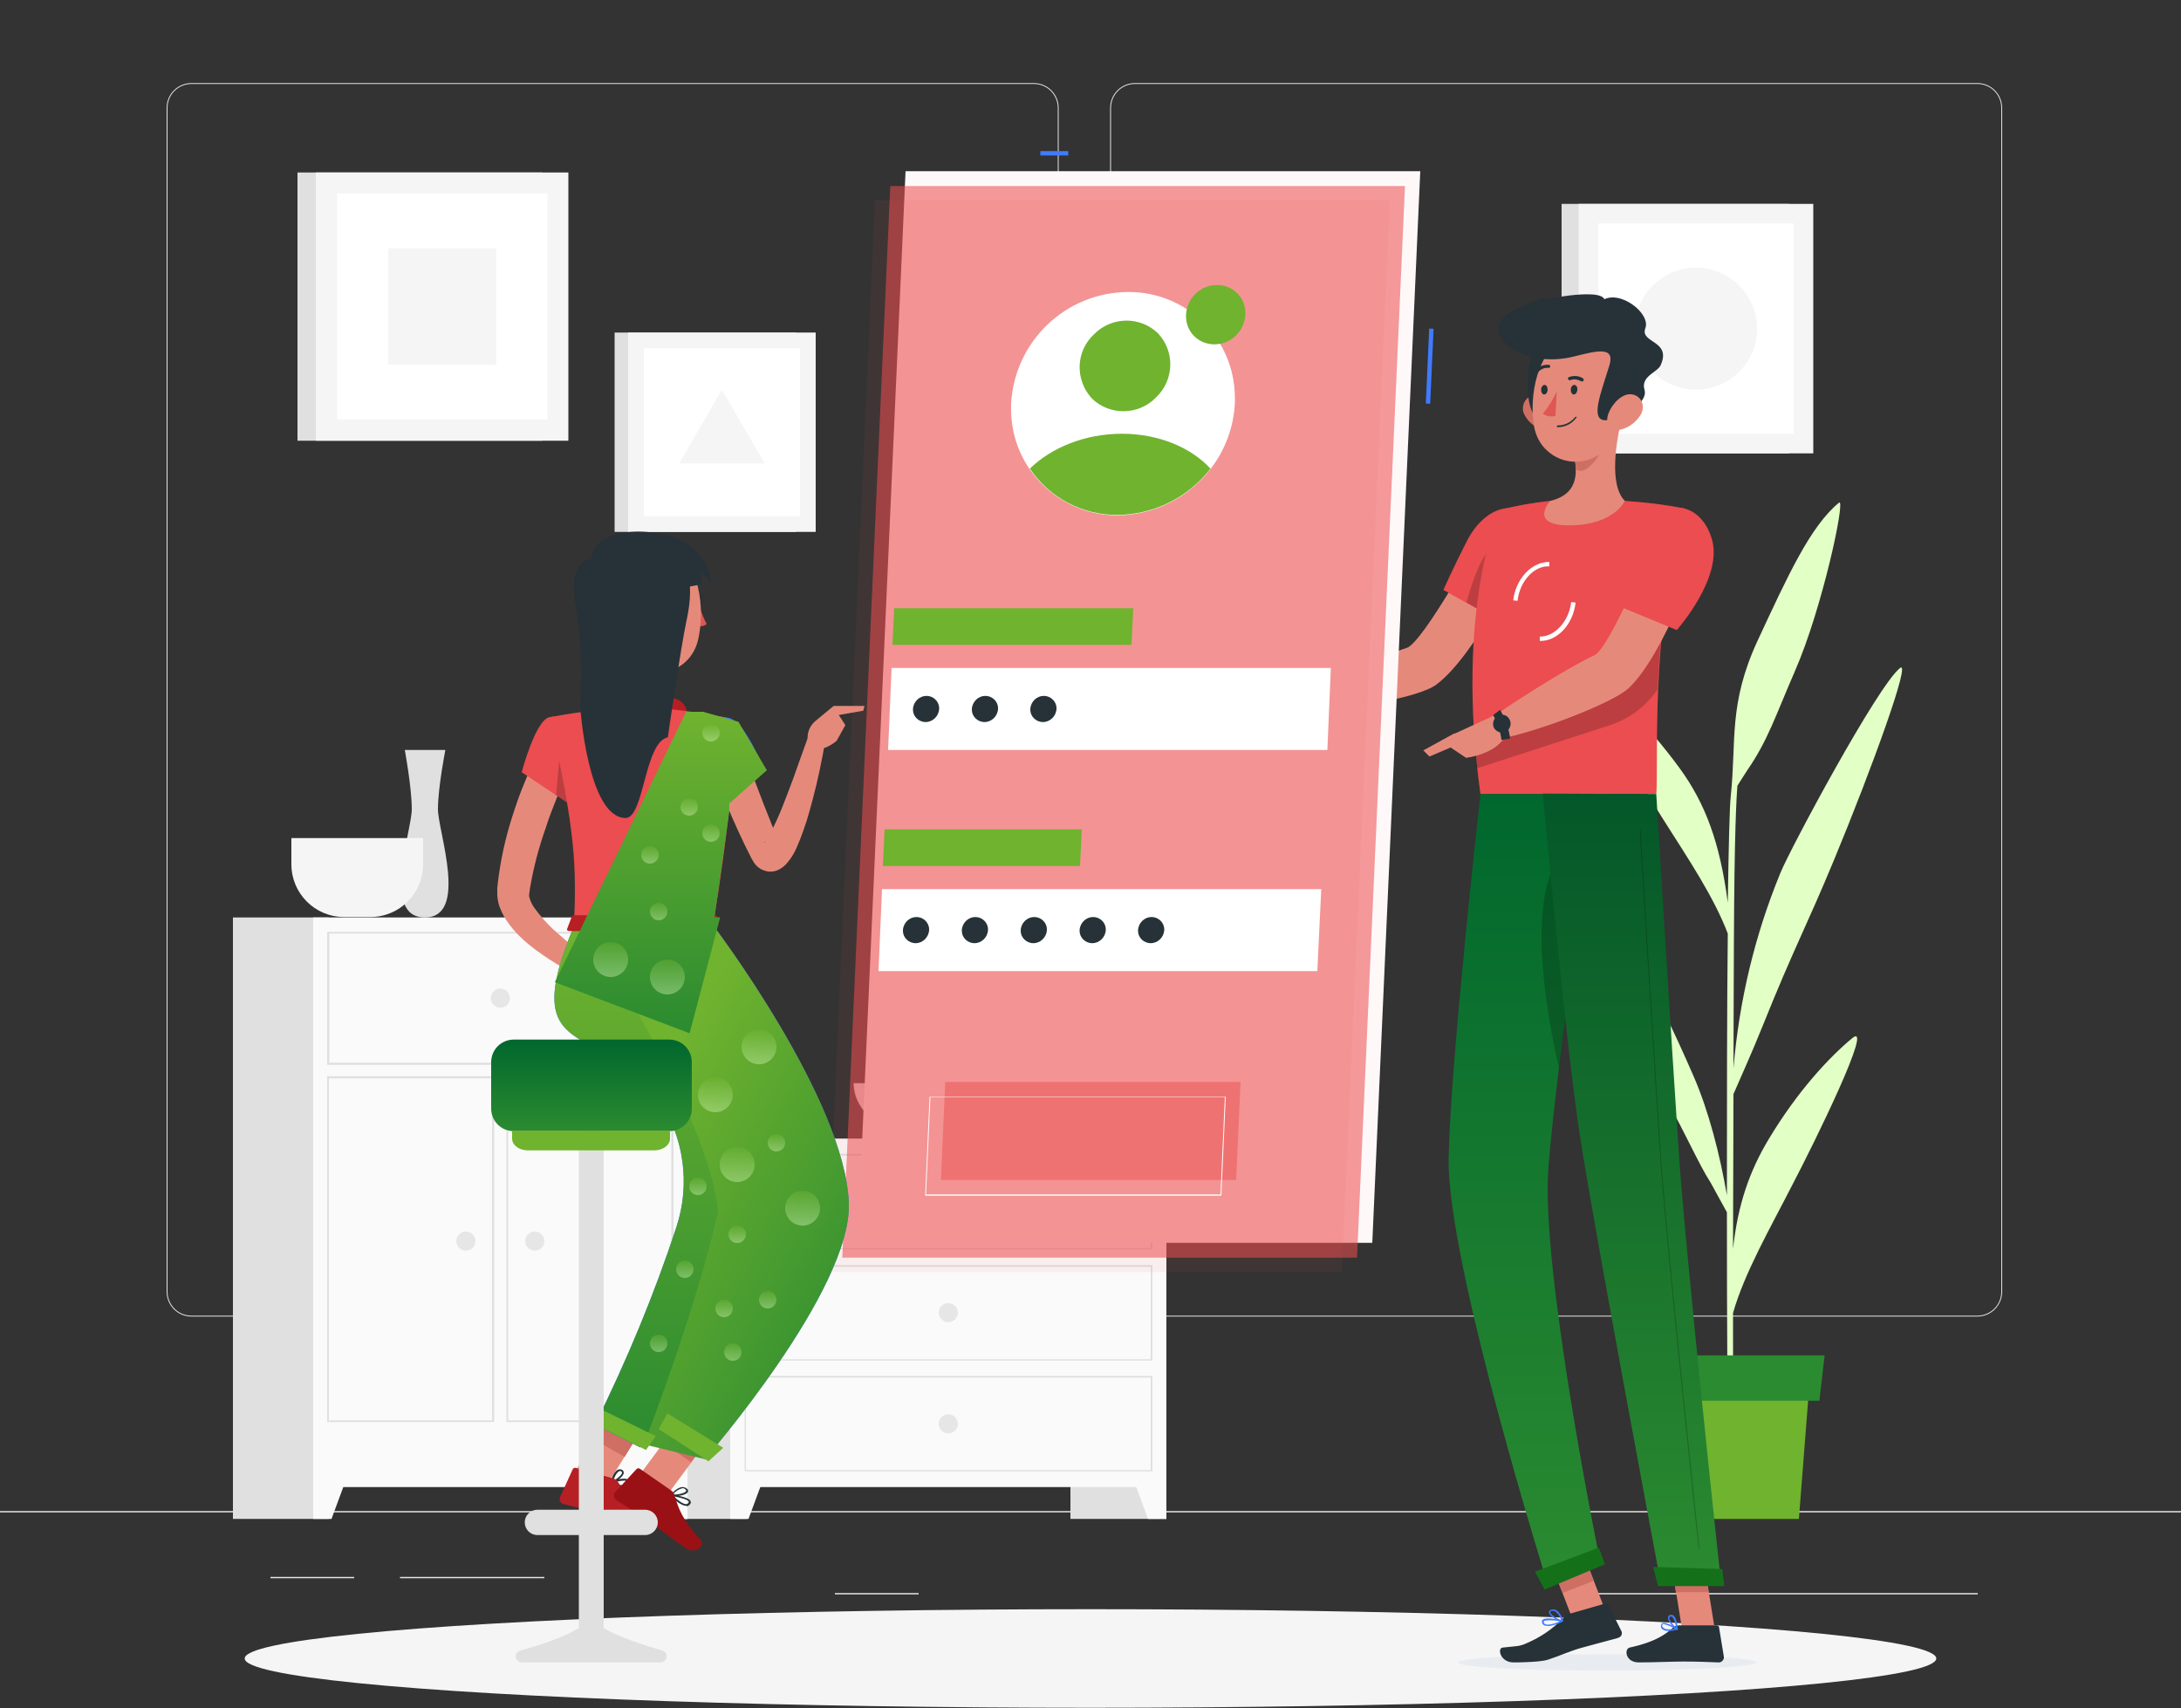 <?xml version="1.0" encoding="utf-8"?>
<!-- Generator: Adobe Illustrator 19.0.0, SVG Export Plug-In . SVG Version: 6.00 Build 0)  -->
<svg version="1.1" id="Layer_1" xmlns="http://www.w3.org/2000/svg" xmlns:xlink="http://www.w3.org/1999/xlink" x="0px" y="0px"
	 viewBox="0 69.4 500 391.6" style="enable-background:new 0 69.4 500 391.6;" xml:space="preserve">
<rect x="0" y="69.4" width="500" height="391.6" fill="#333333" stroke="none"/>
<style type="text/css">
	.st0{fill:#E6E6E6;}
	.st1{fill:#E0E0E0;}
	.st2{fill:#FAFAFA;}
	.st3{fill:#F5F5F5;}
	.st4{fill:#E2FFC5;}
	.st5{fill:#70B32F;}
	.st6{fill:#2B8B30;}
	.st7{fill:#FFFFFF;}
	.st8{fill:#E58A7B;}
	.st9{fill:#EB4D50;}
	.st10{opacity:0.2;fill:#EB4D50;enable-background:new    ;}
	.st11{opacity:0.2;enable-background:new    ;}
	.st12{fill:#E8ECF1;}
	.st13{fill:#263238;}
	.st14{fill:#CF6F64;}
	.st15{fill:url(#Path_12175_1_);}
	.st16{fill:#147119;}
	.st17{fill:url(#Path_12178_1_);}
	.st18{fill:#DF5753;}
	.st19{fill:#407BFF;}
	.st20{fill:none;}
	.st21{fill:#FFF8F9;}
	.st22{opacity:0.56;fill:#EB4D50;enable-background:new    ;}
	.st23{opacity:7.000000e-002;fill:#EB4D50;enable-background:new    ;}
	.st24{opacity:0.47;fill:#EB4D50;enable-background:new    ;}
	.st25{fill:#B61F24;}
	.st26{opacity:0.6;fill:#B61F24;enable-background:new    ;}
	.st27{fill:url(#Path_12238_1_);}
	.st28{opacity:0.4;enable-background:new    ;}
	.st29{fill:url(#Path_12241_1_);}
	.st30{fill:#9A1115;}
	.st31{opacity:0.4;fill:#B61F24;enable-background:new    ;}
	.st32{fill:url(#Rectangle_264_1_);}
	.st33{fill:url(#Path_12264_1_);}
	.st34{opacity:0.38;fill:url(#Ellipse_438_1_);enable-background:new    ;}
	.st35{opacity:0.38;fill:url(#Ellipse_439_1_);enable-background:new    ;}
	.st36{opacity:0.38;fill:url(#Ellipse_447_1_);enable-background:new    ;}
	.st37{opacity:0.38;fill:url(#Ellipse_441_1_);enable-background:new    ;}
	.st38{opacity:0.38;fill:url(#Ellipse_452_1_);enable-background:new    ;}
	.st39{opacity:0.38;fill:url(#Ellipse_449_1_);enable-background:new    ;}
	.st40{opacity:0.38;fill:url(#Ellipse_456_1_);enable-background:new    ;}
	.st41{opacity:0.38;fill:url(#Ellipse_445_1_);enable-background:new    ;}
	.st42{opacity:0.38;fill:url(#Ellipse_455_1_);enable-background:new    ;}
	.st43{opacity:0.38;fill:url(#Ellipse_454_1_);enable-background:new    ;}
	.st44{opacity:0.38;fill:url(#Ellipse_453_1_);enable-background:new    ;}
	.st45{opacity:0.38;fill:url(#Ellipse_442_1_);enable-background:new    ;}
	.st46{opacity:0.38;fill:url(#Ellipse_443_1_);enable-background:new    ;}
	.st47{opacity:0.38;fill:url(#Ellipse_450_1_);enable-background:new    ;}
	.st48{opacity:0.38;fill:url(#Ellipse_451_1_);enable-background:new    ;}
	.st49{opacity:0.38;fill:url(#Ellipse_446_1_);enable-background:new    ;}
	.st50{opacity:0.38;fill:url(#Ellipse_444_1_);enable-background:new    ;}
	.st51{opacity:0.38;fill:url(#Ellipse_440_1_);enable-background:new    ;}
	.st52{opacity:0.38;fill:url(#Ellipse_448_1_);enable-background:new    ;}
</style>
<g id="Group_2807" transform="translate(0 52)">
	<g id="Group_2806">
		<g id="Group_2804" transform="translate(460 399.047)">
			<g id="Background_complete">
				<g id="Group_2784">
					<g id="Group_2774">
						<rect id="Rectangle_237" x="-460" y="-35.2" class="st0" width="500" height="0.3"/>
						<rect id="Rectangle_238" x="-368.3" y="-20.1" class="st0" width="33.1" height="0.3"/>
						<rect id="Rectangle_239" x="-398" y="-20.1" class="st0" width="19.2" height="0.3"/>
						<rect id="Rectangle_240" x="-268.6" y="-16.4" class="st0" width="19.2" height="0.3"/>
						<rect id="Rectangle_241" x="-192.6" y="-10.8" class="st0" width="43.2" height="0.3"/>
						<rect id="Rectangle_242" x="-207.8" y="-10.8" class="st0" width="6.3" height="0.3"/>
						<rect id="Rectangle_243" x="-100.3" y="-16.4" class="st0" width="93.7" height="0.3"/>
						<g id="Group_2773">
							<path id="Path_12127" class="st0" d="M-223-79.8h-193.1c-3.2,0-5.7-2.6-5.7-5.7v-271.4c0-3.2,2.6-5.7,5.7-5.7H-223
								c3.2,0,5.7,2.6,5.7,5.7v271.4C-217.3-82.4-219.8-79.8-223-79.8z M-416.1-362.4c-3,0-5.5,2.4-5.5,5.5v271.4
								c0,3,2.4,5.5,5.5,5.5H-223c3,0,5.5-2.4,5.5-5.5v-271.4c0-3-2.4-5.5-5.5-5.5L-416.1-362.4z"/>
							<path id="Path_12128" class="st0" d="M-6.7-79.8h-193.1c-3.2,0-5.7-2.6-5.7-5.7v-271.4c0-3.2,2.6-5.7,5.7-5.7H-6.7
								c3.2,0,5.7,2.6,5.7,5.7v271.4C-1-82.4-3.5-79.8-6.7-79.8z M-199.8-362.4c-3,0-5.5,2.4-5.5,5.5v271.4c0,3,2.4,5.5,5.5,5.5
								H-6.7c3,0,5.5-2.4,5.5-5.5v-271.4c0-3-2.4-5.5-5.5-5.5H-199.8z"/>
						</g>
					</g>
					<g id="Group_2775">
						<rect id="Rectangle_244" x="-214.6" y="-120.6" class="st1" width="22" height="87.2"/>
						<path id="Path_12129" class="st2" d="M-196.8-33.4h4.2v-11.9h-8.6L-196.8-33.4z"/>
						<rect id="Rectangle_245" x="-310.9" y="-120.6" class="st1" width="22" height="87.2"/>
						<rect id="Rectangle_246" x="-292.6" y="-120.6" class="st2" width="100" height="79.9"/>
						<path id="Path_12130" class="st1" d="M-196.2-116.7v21.2H-289v-21.2H-196.2 M-195.8-117.1h-93.5v21.9h93.5V-117.1
							L-195.8-117.1z"/>
						<path id="Path_12131" class="st2" d="M-288.4-33.4h-4.2v-11.9h8.6L-288.4-33.4z"/>
						<path id="Path_12132" class="st0" d="M-244.8-106.1c0,1.2,1,2.2,2.2,2.2c1.2,0,2.2-1,2.2-2.2c0-1.2-1-2.2-2.2-2.2c0,0,0,0,0,0
							C-243.8-108.3-244.8-107.3-244.8-106.1z"/>
						<path id="Path_12133" class="st1" d="M-196.2-91.2v21.2H-289v-21.2H-196.2 M-195.8-91.6h-93.5v21.9h93.5V-91.6z"/>
						<path id="Path_12134" class="st0" d="M-244.8-80.7c0,1.2,1,2.2,2.2,2.2s2.2-1,2.2-2.2s-1-2.2-2.2-2.2S-244.8-81.9-244.8-80.7
							L-244.8-80.7z"/>
						<path id="Path_12135" class="st1" d="M-196.2-65.8v21.2H-289v-21.2H-196.2 M-195.8-66.2h-93.5v21.9h93.5V-66.2L-195.8-66.2z"
							/>
						<path id="Path_12136" class="st0" d="M-244.8-55.2c0,1.2,1,2.2,2.2,2.2c1.2,0,2.2-1,2.2-2.2c0-1.2-1-2.2-2.2-2.2
							C-243.8-57.4-244.8-56.4-244.8-55.2C-244.8-55.2-244.8-55.2-244.8-55.2z"/>
					</g>
					<g id="Group_2776">
						<rect id="Rectangle_247" x="-324.4" y="-171.3" class="st1" width="22" height="137.9"/>
						<path id="Path_12137" class="st2" d="M-306.6-33.4h4.2v-11.9h-8.6L-306.6-33.4z"/>
						<rect id="Rectangle_248" x="-406.6" y="-171.3" class="st1" width="22" height="137.9"/>
						<rect id="Rectangle_249" x="-388.2" y="-171.3" class="st2" width="85.8" height="130.6"/>
						<path id="Path_12138" class="st1" d="M-306.1-167.6v29.6h-78.4v-29.6H-306.1 M-305.6-168H-385v30.5h79.3V-168z"/>
						<path id="Path_12139" class="st1" d="M-306.1-134.4V-56h-37.4v-78.4H-306.1 M-305.6-134.9h-38.3v79.3h38.3V-134.9
							L-305.6-134.9z"/>
						<path id="Path_12140" class="st1" d="M-347.2-134.4V-56h-37.4v-78.4H-347.2 M-346.7-134.9H-385v79.3h38.3V-134.9L-346.7-134.9
							z"/>
						<path id="Path_12141" class="st2" d="M-384-33.4h-4.2v-11.9h8.6L-384-33.4z"/>
						<path id="Path_12142" class="st0" d="M-347.5-152.8c0,1.2,1,2.2,2.2,2.2c1.2,0,2.2-1,2.2-2.2s-1-2.2-2.2-2.2l0,0
							C-346.5-155-347.5-154-347.5-152.8z"/>
						<path id="Path_12143" class="st0" d="M-339.6-97.1c0,1.2,1,2.2,2.2,2.2s2.2-1,2.2-2.2c0-1.2-1-2.2-2.2-2.2
							C-338.6-99.3-339.6-98.3-339.6-97.1z"/>
						<path id="Path_12144" class="st0" d="M-355.4-97.1c0,1.2,1,2.2,2.2,2.2c1.2,0,2.2-1,2.2-2.2c0-1.2-1-2.2-2.2-2.2c0,0,0,0,0,0
							C-354.4-99.3-355.4-98.3-355.4-97.1z"/>
					</g>
					<path id="Path_12145" class="st1" d="M-357.9-209.7h-9.3c0,0,1.6,8.6,1.6,13.6s-7.1,24.8,3,24.8c10.1,0,3-19.8,3-24.8
						S-357.9-209.7-357.9-209.7z"/>
					<path id="Path_12146" class="st3" d="M-393.2-189.5v6c0,6.7,5.4,12.1,12.1,12.1h6c6.7,0,12.1-5.4,12.1-12.1v-6H-393.2z"/>
					<path id="Path_12147" class="st1" d="M-264.3-133.3c0,7,7.8,12.7,17.4,12.7h8.6c9.6,0,17.4-5.7,17.4-12.7H-264.3z"/>
					<g id="Group_2778">
						<path id="Path_12148" class="st4" d="M-35.4-143.6c-5.2,4.3-12.5,12.1-19.1,23.1c-4.4,7.3-7.1,15-8.2,25.2
							c0-11.5,0.1-23.9,0.1-35.5c1.3-3,4.4-9.9,6.6-15.4c7.3-18.2,10-22.7,16.5-38.4c8.7-21,17.7-45.9,15.1-43.9
							c-5.2,4.1-25.2,41.5-27.4,46.9c-5.9,14.3-9.5,29.4-10.8,44.9c0-11,0.1-21,0.1-28.8c0.1-25.3,0.6-33.5,0.8-36
							c0.8-1.3,1.8-2.8,2.3-3.6c4.7-6.8,6.5-12.6,10.9-22.7c6.3-14.4,11.7-39.8,10.1-38.6c-6.6,5.4-11.8,16.9-18.6,31.5
							s-4.9,23.1-6.2,35.6c-0.3,2.5-0.5,11.7-0.7,24.6c-1.8-13.7-5.1-22.7-11.1-30.9c-7.4-10.1-14.6-16.9-19.9-20.5s9.1,21.2,16,32
							c6.1,9.6,11.8,18.1,15,26.5c-0.2,17.4-0.2,39.5-0.2,60c-1.6-9.3-4.2-19.4-7.6-27.2c-4.1-9.4-10.5-23.7-15.6-28.6
							c-1.2-1.2,5.3,26.8,9.5,34.2s7.2,14.4,9.9,18.6c0.6,1,2.6,4.8,3.8,6.9c0,25.1,0.1,47.2,0.4,54.7h1.1
							c-0.1-1.9-0.1-14.7-0.1-31.6c2.6-9.2,8.6-19.6,13.5-29.2C-43.9-119.9-30.2-147.9-35.4-143.6z"/>
						<g id="Group_2777">
							<path id="Path_12149" class="st5" d="M-47.6-33.4h-31.3l-2.4-30.7h36.1L-47.6-33.4z"/>
							<path id="Path_12150" class="st6" d="M-42.9-60.5h-40.7l-1.2-10.4h43.1L-42.9-60.5z"/>
						</g>
					</g>
					<g id="Group_2779">
						<rect id="Rectangle_250" x="-391.8" y="-342.1" class="st1" width="56.1" height="61.5"/>
						<rect id="Rectangle_251" x="-387.6" y="-342.1" class="st3" width="57.9" height="61.5"/>
						<rect id="Rectangle_252" x="-382.7" y="-337.3" class="st7" width="48.2" height="51.8"/>
						<rect id="Rectangle_253" x="-371" y="-324.7" class="st3" width="24.8" height="26.7"/>
					</g>
					<g id="Group_2781">
						<g id="Group_2780">
							<rect id="Rectangle_254" x="-102" y="-334.9" class="st1" width="52.1" height="57.2"/>
							<rect id="Rectangle_255" x="-98.1" y="-334.9" class="st3" width="53.8" height="57.2"/>
							<rect id="Rectangle_256" x="-93.6" y="-330.4" class="st7" width="44.8" height="48.2"/>
						</g>
						<circle id="Ellipse_432" class="st3" cx="-71.2" cy="-306.3" r="14"/>
					</g>
					<g id="Group_2783">
						<g id="Group_2782">
							<rect id="Rectangle_257" x="-319.1" y="-305.4" class="st1" width="41.6" height="45.7"/>
							<rect id="Rectangle_258" x="-316" y="-305.4" class="st3" width="43" height="45.7"/>
							<rect id="Rectangle_259" x="-312.4" y="-301.8" class="st7" width="35.8" height="38.5"/>
							<path id="Path_12151" class="st3" d="M-294.5-292.3l-9.8,16.9h19.6L-294.5-292.3z"/>
						</g>
					</g>
				</g>
			</g>
			<g id="Shadow">
				<ellipse id="Ellipse_433" class="st3" cx="-210" cy="-1.4" rx="193.9" ry="11.3"/>
			</g>
			<g id="Character_2">
				<g id="Group_2789">
					<path id="Path_12152" class="st8" d="M-110.8-254.2l-9.9-4c0,0-13.1,23.9-16.8,25.1c-5.1,1.6-15.7,6.2-21.9,7.1
						c-0.8,1-2.2,4.1-2.1,5.2c8.4,2.8,26.9-0.9,30.8-3.9C-121.7-231.4-110.8-254.2-110.8-254.2z"/>
					<g id="Group_2785">
						<path id="Path_12153" class="st9" d="M-107.7-259.6c1.8,6.8-8.2,20.6-8.2,20.6l-13.2-7.4c0,0,2.5-5.6,5.5-11.4
							C-118.7-267.1-109.8-267.4-107.7-259.6z"/>
						<path id="Path_12154" class="st10" d="M-107.7-259.6c1.8,6.8-8.2,20.6-8.2,20.6l-13.2-7.4c0,0,2.5-5.6,5.5-11.4
							C-118.7-267.1-109.8-267.4-107.7-259.6z"/>
					</g>
					<path id="Path_12155" class="st11" d="M-123.8-243.5l5.2,2.9l0.9-15.9C-120.7-254.1-122.8-247.2-123.8-243.5z"/>
					<g id="Group_2786">
						<path id="Path_12156" class="st9" d="M-116.3-264.7c0,0-10.2,22.7-4.3,65.1h40.3c0.6-6.2-1.5-36.3,6.2-65.5
							c-4.4-0.9-8.9-1.4-13.4-1.7c-5.7-0.3-11.4-0.3-17.1,0C-108.6-266.4-112.5-265.7-116.3-264.7z"/>
						<path id="Path_12157" class="st10" d="M-116.3-264.7c0,0-10.2,22.7-4.3,65.1h40.3c0.6-6.2-1.5-36.3,6.2-65.5
							c-4.4-0.9-8.9-1.4-13.4-1.7c-5.7-0.3-11.4-0.3-17.1,0C-108.6-266.4-112.5-265.7-116.3-264.7z"/>
					</g>
					<path id="Path_12158" class="st12" d="M-125.7-0.5c-0.1,1.1,15.2,1.9,34.1,1.9s34.3-0.9,34.3-1.9s-15.2-1.9-34.1-1.9
						S-125.6-1.5-125.7-0.5z"/>
					
						<rect id="Rectangle_260" x="-102.2" y="-26.6" transform="matrix(-0.933 0.36 -0.36 -0.933 -196.612 0.366)" class="st8" width="7.7" height="17.1"/>
					<path id="Path_12159" class="st8" d="M-66.9-8.2h-7.5l-2.8-17.4h7.5L-66.9-8.2z"/>
					<path id="Path_12160" class="st13" d="M-75-9h8.5c0.3,0,0.6,0.2,0.6,0.5l1.1,6.7c0.1,0.6-0.4,1.2-1,1.3c-0.1,0-0.1,0-0.2,0
						c-3-0.1-4.4-0.2-8.1-0.2c-2.3,0-7,0.2-10.2,0.2c-3.1,0-3.4-3.1-2.1-3.4c5.9-1.3,8.2-3,10.1-4.7C-75.9-8.9-75.4-9-75-9z"/>
					<path id="Path_12161" class="st13" d="M-100-11.7l8-2.3c0.3-0.1,0.6,0,0.7,0.3l3,6c0.3,0.6,0,1.3-0.6,1.5
						c-0.1,0-0.1,0.1-0.2,0.1c-2.9,0.8-4.9,1.3-8.5,2.3c-2.5,0.7-5.1,1.9-7.6,2.7c-1.7,0.5-5.8,0.6-7.8,0.6c-3.1,0-3.8-3.3-2.5-3.4
						c3.4-0.4,3.8-0.2,5.7-1.1c3-1.3,5.8-3.2,8.1-5.6C-101.2-11.1-100.7-11.5-100-11.7z"/>
					<path id="Path_12162" class="st8" d="M-158.2-226.1l-8.3-3.5l-3.4,9.2c3.4,0.5,6.8,0.5,10.2,0L-158.2-226.1z"/>
					<path id="Path_12163" class="st8" d="M-172.6-229.9l-0.2,6.1l3,3.3l3.4-9.2L-172.6-229.9z"/>
					<g id="Group_2787">
						
							<rect id="Rectangle_261" x="-103.7" y="-26.4" transform="matrix(-0.933 0.36 -0.36 -0.933 -200.867 -6.503)" class="st14" width="7.7" height="8.8"/>
						<path id="Path_12164" class="st14" d="M-69.7-25.6h-7.5l1.4,9h7.5L-69.7-25.6z"/>
					</g>
					<path id="Path_12165" class="st11" d="M-121.9-211.1c0.1,1.8,0.3,3.7,0.5,5.6l29.9-9.7c4.7-1.4,8.7-4.3,11.5-8.4
						c0.1-2.7,0.3-5.5,0.5-8.4c0.1-1.4,0.2-2.9,0.4-4.4c0.1-1.5,0.3-3.1,0.5-4.7L-121.9-211.1z"/>
					<path id="Path_12166" class="st7" d="M-112.1-243.9l-1-0.1c0.6-5,4.3-8.9,8.3-8.8l0,1C-108.3-252-111.6-248.4-112.1-243.9z"/>
					<path id="Path_12167" class="st7" d="M-106.8-234.7h-0.2l0-1c3.4,0.1,6.7-3.5,7.2-7.9l1,0.1
						C-99.3-238.6-102.9-234.7-106.8-234.7z"/>
					<path id="Path_12168" class="st8" d="M-88.1-286.1c-1.4,5.5-3.1,15.6,0.6,19.3c0,0-2.5,5.6-12.8,5.6c-9.4,0-4.3-5.6-4.3-5.6
						c6.2-1.5,6.3-6,5.5-10.3L-88.1-286.1z"/>
					<path id="Path_12169" class="st14" d="M-92.6-282.4l-6.5,5.3c0.2,1,0.3,2,0.4,3c1.9,1.9,5.7-2.9,6.1-5.4
						C-92.4-280.5-92.4-281.5-92.6-282.4z"/>
					<path id="Path_12170" class="st14" d="M-110.3-286.2c0.9,1.6,2.5,2.7,4.2,3.1c2.4,0.5,3.6-1.7,2.9-3.9c-0.6-2-2.6-4.7-5-4.2
						c-1.8,0.4-3,2.1-2.6,3.9C-110.7-286.9-110.5-286.5-110.3-286.2z"/>
					<path id="Path_12171" class="st13" d="M-106.4-303.8c-3.7,1.7-5.1,16.6-0.4,18.8C-102-282.8-99.3-307.1-106.4-303.8z"/>
					<path id="Path_12172" class="st8" d="M-86.9-294.4c-0.9,7.5-1,11.8-5,15.7c-3.7,3.8-9.8,3.9-13.6,0.2c-1.5-1.4-2.4-3.3-2.8-5.3
						c-1.2-6.7,0.5-17.8,7.9-20.7c4.9-2.2,10.6,0,12.7,4.9C-86.9-298-86.7-296.2-86.9-294.4z"/>
					<path id="Path_12173" class="st13" d="M-99.2-299.9c5.5-1.4,9.6-2.4,8.1,2.2c-1.9,6.2-4.3,12.1-1.1,12.4
						c1.9,0.2,10.3-3.4,9.2-7c-0.9-3.1,3-4,3.7-5.6c2.6-5.8-4.8-5-3.5-8.5c1.3-3.4-6-9.1-10-6.3c-6.5,4.5-5.9,9,0,1.5
						c4.2-5.3-12.5-1.9-12.5-1.9s-0.6-1.2-8.2,2.9C-121.6-305.8-111.7-296.8-99.2-299.9z"/>
					<path id="Path_12174" class="st8" d="M-84.1-286.2c-1.1,1.6-2.7,2.7-4.6,3.1c-2.5,0.5-3.4-1.7-2.5-3.9c0.8-2,3.1-4.7,5.5-4.2
						C-83.4-290.7-82.7-288.1-84.1-286.2z"/>
					
						<linearGradient id="Path_12175_1_" gradientUnits="userSpaceOnUse" x1="-459.5" y1="50.099" x2="-459.5" y2="49.099" gradientTransform="matrix(34.928 0 0 -181.851 15939.185 8910.983)">
						<stop  offset="0" style="stop-color:#00672E"/>
						<stop  offset="1" style="stop-color:#2B8B30"/>
					</linearGradient>
					<path id="Path_12175" class="st15" d="M-120.6-199.7c0,0-6.8,60.5-7.3,83.5c-0.5,23.9,22.9,98.4,22.9,98.4l12-5
						c0,0-14-68.1-12-91.5c2.1-25.6,10.9-85.3,10.9-85.3H-120.6z"/>
					<path id="Path_12176" class="st11" d="M-103.8-183.1c-5.4,11.2-1.8,33.3,1.2,46.4c1.1-9.2,2.4-19.3,3.7-28.6
						C-99.1-179.5-100.2-190.6-103.8-183.1z"/>
					<path id="Path_12177" class="st16" d="M-93.5-26.8c0.1,0,1.4,3.8,1.4,3.8l-13.8,5.8l-2.2-4.1L-93.5-26.8z"/>
					
						<linearGradient id="Path_12178_1_" gradientUnits="userSpaceOnUse" x1="-459.5" y1="50.099" x2="-459.5" y2="49.099" gradientTransform="matrix(40.885 0 0 -181.334 18700.791 8884.967)">
						<stop  offset="0" style="stop-color:#045729"/>
						<stop  offset="1" style="stop-color:#2B8B30"/>
					</linearGradient>
					<path id="Path_12178" class="st17" d="M-106.3-199.7c0,0,5.2,57.5,8.6,79.1C-94-97-79.2-18.3-79.2-18.3h13.8
						c0,0-8.3-76.7-9.8-100.1c-1.7-25.4-5.1-81.2-5.1-81.2L-106.3-199.7z"/>
					<path id="Path_12179" class="st16" d="M-65.2-21.9c0.1,0,0.5,3.9,0.5,3.9h-15.2l-1.1-4.4L-65.2-21.9z"/>
					<path id="Path_12180" class="st11" d="M-70.5-26.5c-0.1,0-0.1,0-0.1-0.1c-0.1-0.7-7.5-70-8.9-91c-1.5-22.8-4.6-73.3-4.6-73.8
						c0-0.1,0.1-0.1,0.1-0.1h0c0.1,0,0.1,0.1,0.1,0.1c0,0.5,3.1,51,4.6,73.8c1.4,21,8.9,90.3,8.9,91C-70.4-26.6-70.4-26.5-70.5-26.5
						C-70.5-26.5-70.5-26.5-70.5-26.5L-70.5-26.5z"/>
					<path id="Path_12181" class="st13" d="M-98.4-292.3c0,0.6-0.4,1.1-0.8,1.1s-0.7-0.5-0.7-1.1s0.4-1.1,0.8-1.1
						S-98.3-292.9-98.4-292.3z"/>
					<path id="Path_12182" class="st13" d="M-105.2-292.3c0,0.6-0.4,1.1-0.8,1.1s-0.7-0.5-0.7-1.1s0.4-1.1,0.8-1.1
						S-105.2-292.9-105.2-292.3z"/>
					<path id="Path_12183" class="st18" d="M-103.1-292c-0.8,1.9-1.9,3.6-3.2,5.2c0.8,0.6,1.9,0.8,2.9,0.5L-103.1-292z"/>
					<path id="Path_12184" class="st13" d="M-102.9-283.7c-0.1,0-0.2-0.1-0.2-0.2c0,0,0,0,0,0c0-0.1,0.1-0.2,0.2-0.2
						c1.6,0,3-0.7,4-1.9c0.1-0.1,0.2-0.1,0.3-0.1c0.1,0.1,0.1,0.2,0,0.2c0,0,0,0,0,0C-99.6-284.5-101.2-283.7-102.9-283.7z"/>
					<path id="Path_12185" class="st13" d="M-97.2-294.2c-0.1,0-0.2,0-0.3,0c-0.8-0.5-1.7-0.6-2.5-0.3c-0.2,0.1-0.4,0-0.5-0.2
						c0,0,0,0,0,0c-0.1-0.2,0-0.4,0.2-0.5c1.1-0.4,2.3-0.3,3.2,0.3c0.2,0.1,0.2,0.3,0.1,0.5c0,0,0,0,0,0
						C-97-294.2-97.1-294.2-97.2-294.2z"/>
					<path id="Path_12186" class="st13" d="M-107.9-296.2c-0.1,0-0.1,0-0.1-0.1c-0.1-0.1-0.1-0.4,0-0.5c0.8-0.9,1.9-1.3,3.1-1.2
						c0.2,0,0.3,0.2,0.3,0.4c0,0,0,0,0,0c0,0.2-0.2,0.3-0.4,0.3l0,0c-0.9-0.1-1.8,0.3-2.4,1C-107.6-296.2-107.8-296.1-107.9-296.2z"
						/>
					<path id="Path_12187" class="st8" d="M-70.3-255.3l-10.4-2.8c0,0-10.2,25.1-13.8,26.7c-4.9,2.2-17.3,9.9-22.6,13.7
						c-0.3,1.2-0.1,4.6,0.6,5.5c9-1.6,26.2-8.3,29.8-11.6C-78.4-231.5-70.3-255.3-70.3-255.3z"/>
					<path id="Path_12188" class="st19" d="M-77.5-7.7c-0.5,0-1-0.1-1.4-0.4c-0.3-0.2-0.4-0.6-0.3-0.9c0-0.2,0.1-0.4,0.3-0.5
						c0.8-0.4,3.2,1.1,3.5,1.2c0.1,0,0.1,0.1,0.1,0.2c0,0.1-0.1,0.1-0.1,0.1C-76.2-7.8-76.9-7.7-77.5-7.7z M-78.6-9.3
						c-0.1,0-0.2,0-0.2,0c-0.1,0-0.1,0.1-0.1,0.2c-0.1,0.2,0,0.5,0.2,0.6C-78.3-8-77.3-8-76-8.2C-76.8-8.7-77.7-9.1-78.6-9.3
						L-78.6-9.3z"/>
					<path id="Path_12189" class="st19" d="M-75.6-8C-75.6-8-75.6-8-75.6-8c-0.8-0.4-2.2-2.1-2-2.9c0.1-0.3,0.3-0.5,0.6-0.5
						c0.3,0,0.5,0,0.7,0.2c0.8,0.7,0.9,2.9,0.9,3c0,0.1,0,0.1-0.1,0.2C-75.5-8-75.5-8-75.6-8z M-76.9-11C-77-11-77-11-76.9-11
						c-0.3,0-0.3,0.1-0.4,0.2c-0.1,0.5,0.8,1.7,1.5,2.3c0-0.8-0.3-1.7-0.8-2.4C-76.6-11-76.8-11-76.9-11z"/>
					<path id="Path_12190" class="st19" d="M-104.1-9c-0.6,0.2-1.3,0.2-1.9,0c-0.3-0.2-0.5-0.4-0.5-0.8c0-0.2,0-0.4,0.2-0.5
						c0.8-0.7,4.1,0.1,4.4,0.1c0.1,0,0.1,0.1,0.1,0.2c0,0.1,0,0.1-0.1,0.2C-102.5-9.4-103.3-9.2-104.1-9z M-105.7-10.1
						c-0.1,0-0.2,0.1-0.3,0.1c-0.1,0.1-0.1,0.1-0.1,0.2c0,0.2,0.1,0.4,0.3,0.5c0.5,0.3,1.8,0.1,3.4-0.6
						C-103.5-10.2-104.6-10.2-105.7-10.1L-105.7-10.1z"/>
					<path id="Path_12191" class="st19" d="M-101.8-9.8C-101.9-9.8-101.9-9.8-101.8-9.8c-1-0.2-3.1-1.3-3.1-2.2
						c0-0.2,0.1-0.5,0.6-0.6c0.3-0.1,0.7-0.1,1,0.1c1.1,0.5,1.7,2.5,1.7,2.5C-101.7-9.9-101.7-9.9-101.8-9.8
						C-101.8-9.8-101.8-9.8-101.8-9.8z M-104.2-12.3c0,0-0.1,0-0.1,0c-0.3,0.1-0.3,0.2-0.3,0.3c0,0.5,1.5,1.5,2.5,1.8
						c-0.2-0.8-0.7-1.5-1.4-2C-103.7-12.3-104-12.4-104.2-12.3L-104.2-12.3z"/>
					<path id="Path_12192" class="st8" d="M-116.2-218.2l-10.4,4.8l-1.2,2.9l3.9,2.6c0,0,7.2-0.8,9.2-5.4L-116.2-218.2z"/>
					<path id="Path_12193" class="st13" d="M-115.8-212c-0.2-2-0.9-3.9-1.9-5.7l1.6-1.2c1.2,2,2,4.2,2.3,6.6L-115.8-212z"/>
					<path id="Path_12194" class="st13" d="M-114-216.8c0.6,0.9,0.3,2.2-0.6,2.8s-2.2,0.3-2.8-0.6c-0.6-0.9-0.3-2.2,0.6-2.8
						c0.1-0.1,0.2-0.1,0.3-0.2C-115.5-218-114.5-217.7-114-216.8z"/>
					<path id="Path_12195" class="st8" d="M-133.7-209.6l1.4,1.4l9.4-4l-3.7-1.3L-133.7-209.6z"/>
					<path id="Path_12196" class="st20" d="M-93.5-26.8c0.1,0,1.4,3.8,1.4,3.8l-13.8,5.8l-2.2-4.1L-93.5-26.8z"/>
					<path id="Path_12197" class="st20" d="M-65.2-21.9c0.1,0,0.5,3.9,0.5,3.9h-15.2l-1.1-4.4L-65.2-21.9z"/>
					<g id="Group_2788">
						<path id="Path_12198" class="st9" d="M-67.6-258.2c2.8,8.9-8,21-8,21l-14.8-6.1c1.8-5.1,3.8-10.2,6.1-15.1
							C-79.8-268.1-70.3-267.1-67.6-258.2z"/>
						<path id="Path_12199" class="st10" d="M-67.6-258.2c2.8,8.9-8,21-8,21l-14.8-6.1c1.8-5.1,3.8-10.2,6.1-15.1
							C-79.8-268.1-70.3-267.1-67.6-258.2z"/>
					</g>
				</g>
			</g>
			<g id="Screen">
				<g id="Group_2791">
					<rect id="Rectangle_262" x="-221.5" y="-347" class="st19" width="6.4" height="1"/>
					
						<rect id="Rectangle_263" x="-140.9" y="-298.2" transform="matrix(-4.499688e-002 0.999 -0.999 -4.499688e-002 -435.594 -178.927)" class="st19" width="17.2" height="1"/>
					<path id="Path_12200" class="st21" d="M-134.4-342.4h-118l-11,245.7h118L-134.4-342.4z"/>
					<path id="Path_12201" class="st22" d="M-137.9-339h-118l-11,245.7h118L-137.9-339z"/>
					<path id="Path_12202" class="st23" d="M-141.4-335.7h-118l-11,245.7h118L-141.4-335.7z"/>
					<path id="Path_12203" class="st7" d="M-154.9-228.5h-100.7l-0.8,18.8h100.7L-154.9-228.5z"/>
					<path id="Path_12204" class="st5" d="M-200.2-242.2H-255l-0.4,8.4h54.8L-200.2-242.2z"/>
					<path id="Path_12205" class="st7" d="M-157.1-177.8h-100.7l-0.8,18.8H-158L-157.1-177.8z"/>
					<path id="Path_12206" class="st24" d="M-175.6-133.6h-67.7l-1,22.5h67.7L-175.6-133.6z"/>
					<path id="Path_12207" class="st7" d="M-180.1-107.5h-67.7c0,0-0.1,0-0.1,0c0,0,0-0.1,0-0.1l1-22.5c0-0.1,0.1-0.1,0.1-0.1h67.7
						c0,0,0.1,0,0.1,0c0,0,0,0.1,0,0.1l-1,22.5C-180-107.6-180.1-107.5-180.1-107.5z M-247.7-107.8h67.5l1-22.3h-67.5L-247.7-107.8z
						"/>
					<path id="Path_12208" class="st5" d="M-212-191.5h-45.2l-0.4,8.4h45.2L-212-191.5z"/>
					<path id="Path_12209" class="st7" d="M-176.9-289.2c-0.3,5.5-2.2,10.7-5.6,15.1c-5.1,6.6-12.9,10.5-21.2,10.6
						c-13.4,0.1-24.4-10.7-24.5-24.1c0-0.5,0-1,0-1.5c0.8-14.3,12.5-25.5,26.8-25.6c13.4-0.1,24.4,10.6,24.5,24.1
						C-176.9-290.3-176.9-289.7-176.9-289.2z"/>
					<path id="Path_12210" class="st5" d="M-174.5-309.5c-0.1,1.5-0.6,2.9-1.5,4c-1.3,1.8-3.4,2.8-5.6,2.8c-3.6,0-6.5-2.8-6.5-6.4
						c0-0.1,0-0.3,0-0.4c0.2-3.8,3.3-6.8,7.1-6.8c3.6,0,6.5,2.8,6.5,6.4C-174.5-309.8-174.5-309.6-174.5-309.5z"/>
					<path id="Path_12211" class="st13" d="M-244.7-219.1c-0.1,1.7-1.5,3-3.1,3c-1.6,0-2.9-1.3-2.9-2.8c0-0.1,0-0.1,0-0.2
						c0.1-1.7,1.5-3,3.1-3c1.6,0,2.9,1.3,2.9,2.8C-244.7-219.2-244.7-219.2-244.7-219.1z"/>
					<path id="Path_12212" class="st13" d="M-231.2-219.1c-0.1,1.7-1.5,3-3.1,3c-1.6,0-2.9-1.3-2.9-2.8c0-0.1,0-0.1,0-0.2
						c0.1-1.7,1.5-3,3.1-3c1.6,0,2.9,1.3,2.9,2.8C-231.2-219.2-231.2-219.2-231.2-219.1z"/>
					<path id="Path_12213" class="st13" d="M-217.8-219.1c-0.1,1.7-1.5,3-3.1,3c-1.6,0-2.9-1.3-2.9-2.8c0-0.1,0-0.1,0-0.2
						c0.1-1.7,1.5-3,3.1-3c1.6,0,2.9,1.3,2.9,2.8C-217.8-219.2-217.8-219.2-217.8-219.1z"/>
					<path id="Path_12214" class="st13" d="M-247-168.4c-0.1,1.7-1.5,3-3.1,3c-1.6,0-2.9-1.3-2.9-2.8c0-0.1,0-0.1,0-0.2
						c0.1-1.7,1.5-3,3.1-3c1.6,0,2.9,1.3,2.9,2.8C-247-168.5-247-168.4-247-168.4z"/>
					<path id="Path_12215" class="st13" d="M-233.5-168.4c-0.1,1.7-1.5,3-3.1,3c-1.6,0-2.9-1.3-2.9-2.8c0-0.1,0-0.1,0-0.2
						c0.1-1.7,1.5-3,3.1-3c1.6,0,2.9,1.3,2.9,2.8C-233.5-168.5-233.5-168.4-233.5-168.4z"/>
					<path id="Path_12216" class="st13" d="M-220-168.4c-0.1,1.7-1.5,3-3.1,3c-1.6,0-2.9-1.3-2.9-2.8c0-0.1,0-0.1,0-0.2
						c0.1-1.7,1.5-3,3.1-3c1.6,0,2.9,1.3,2.9,2.8C-220-168.5-220-168.4-220-168.4z"/>
					<path id="Path_12217" class="st13" d="M-206.5-168.4c-0.1,1.7-1.5,3-3.1,3c-1.6,0-2.9-1.3-2.9-2.8c0-0.1,0-0.1,0-0.2
						c0.1-1.7,1.5-3,3.1-3c1.6,0,2.9,1.3,2.9,2.8C-206.5-168.5-206.5-168.4-206.5-168.4z"/>
					<path id="Path_12218" class="st13" d="M-193.1-168.4c-0.1,1.7-1.5,3-3.1,3c-1.6,0-2.9-1.3-2.9-2.8c0-0.1,0-0.1,0-0.2
						c0.1-1.7,1.5-3,3.1-3c1.6,0,2.9,1.3,2.9,2.8C-193-168.5-193.1-168.4-193.1-168.4z"/>
					<g id="Group_2790">
						<path id="Path_12266" class="st5" d="M-209.2-305c4-4.1,10.6-4.2,14.7-0.2c3.9,4.2,3.7,10.7-0.5,14.7
							c-4,4.1-10.6,4.2-14.7,0.2C-213.6-294.6-213.4-301.1-209.2-305z"/>
						<path id="Path_12219" class="st5" d="M-182.5-274.2c-5.1,6.6-12.9,10.5-21.2,10.6c-8.1,0.1-15.7-3.9-20.2-10.6
							c4.9-4.8,12.6-8,21.1-8S-186.9-279-182.5-274.2z"/>
						<path id="Path_12265" class="st20" d="M-209.2-305c4-4.1,10.6-4.2,14.7-0.2c3.9,4.2,3.7,10.7-0.5,14.7
							c-4,4.1-10.6,4.2-14.7,0.2C-213.6-294.6-213.4-301.1-209.2-305z"/>
						<path id="Path_12220" class="st20" d="M-182.5-274.2c-5.1,6.6-12.9,10.5-21.2,10.6c-8.1,0.1-15.7-3.9-20.2-10.6
							c4.9-4.8,12.6-8,21.1-8S-186.9-279-182.5-274.2z"/>
					</g>
				</g>
			</g>
			<g id="Character_1">
				<g id="Group_2803">
					<g id="Group_2798">
						<path id="Path_12221" class="st8" d="M-329.6-205.2c-0.9,2.1-1.9,4.4-2.8,6.6c-0.9,2.3-1.8,4.5-2.5,6.8
							c-1.6,4.5-2.8,9.1-3.6,13.8l-0.2,1.5c0,0.3,0,0.5,0.1,0.7c0.2,0.8,0.6,1.6,1.1,2.3c1.3,1.8,2.8,3.5,4.4,5
							c1.8,1.6,3.6,3.2,5.5,4.6c1.9,1.5,3.9,2.9,5.9,4.3l-1.9,3.5c-4.8-2.1-9.3-4.6-13.5-7.7c-2.2-1.6-4.3-3.5-6-5.7
							c-1-1.3-1.8-2.7-2.4-4.3c-0.3-1-0.5-1.9-0.5-2.9c0-0.2,0-0.6,0-0.8l0-0.5l0.1-1c0.6-5.2,1.7-10.3,3.3-15.3
							c0.8-2.5,1.6-4.9,2.6-7.3c1-2.4,1.9-4.7,3.1-7.2L-329.6-205.2z"/>
						<path id="Path_12222" class="st8" d="M-323.1-160.2l7.1-3.6l-1.8,7.8c0,0-4.9,1.4-7.1-1L-323.1-160.2z"/>
						<path id="Path_12223" class="st8" d="M-309.5-162.5l-1.9,6.4l-6.4,0.1l1.8-7.8L-309.5-162.5z"/>
						<path id="Path_12224" class="st18" d="M-299.6-242.6c0.4,1.4,0.9,2.7,1.6,4c-0.4,0.4-1,0.6-1.6,0.5V-242.6z"/>
						<ellipse id="Ellipse_436" class="st13" cx="-299.8" cy="-243.7" rx="0.7" ry="1.1"/>
						<path id="Path_12225" class="st13" d="M-300-244.8l1.5-0.4C-298.4-245.2-299.2-244.1-300-244.8z"/>
						<path id="Path_12226" class="st8" d="M-319.1-235.3c0.9,4.7,1.8,13.2-1.4,16.3c0,0,1.3,4.7,9.9,4.7c9.5,0,4.5-4.7,4.5-4.7
							c-5.2-1.2-5.1-5.1-4.2-8.7L-319.1-235.3z"/>
						<path id="Path_12227" class="st8" d="M-321.6-245.9c0.5,7.8,0.5,11.1,4.4,15.1c5.9,6,15.3,3.7,17.2-4c1.7-7,0.6-18.5-7-21.6
							c-5.4-2.2-11.6,0.3-13.9,5.8C-321.5-249.2-321.7-247.5-321.6-245.9z"/>
						<path id="Path_12229" class="st8" d="M-304.4-241.8c0,1.5,0.4,2.9,1.2,4.2c1.1,1.6,2.3,1,2.6-0.7c0.3-1.5,0.1-4.2-1.3-5.2
							C-303.1-244.6-304.3-243.6-304.4-241.8z"/>
						<path id="Path_12230" class="st13" d="M-324.2-253.3c-1.1-3.1,4.2-8,15.5-6c11.3,2,11.8,11.4,11.8,11.4l-2.3-2.7l0.1,2.9
							l-11.6,2.2L-324.2-253.3z"/>
						<g id="Group_2792">
							<path id="Path_12231" class="st25" d="M-323.3-218.5L-323.3-218.5c-0.2-1,0.5-1.9,1.4-2c0,0,0,0,0,0
								c3.5-0.6,11.5-1.8,15.5-1.2c3,0.4,3.8,2.2,3.9,3.6c0.1,1-0.6,1.8-1.6,1.9c-0.1,0-0.1,0-0.2,0l-17.4-0.8
								C-322.5-217-323.2-217.6-323.3-218.5z"/>
							<path id="Path_12232" class="st26" d="M-323.3-218.5L-323.3-218.5c-0.2-1,0.5-1.9,1.4-2c0,0,0,0,0,0
								c3.5-0.6,11.5-1.8,15.5-1.2c3,0.4,3.8,2.2,3.9,3.6c0.1,1-0.6,1.8-1.6,1.9c-0.1,0-0.1,0-0.2,0l-17.4-0.8
								C-322.5-217-323.2-217.6-323.3-218.5z"/>
						</g>
						<path id="Path_12233" class="st8" d="M-313.2-43.7l6.4,4.5l10.8-14.6l-6.4-4.5L-313.2-43.7z"/>
						<path id="Path_12234" class="st8" d="M-328.3-44l6.8,3.9l9.6-15.5l-6.8-3.9L-328.3-44z"/>
						<g id="Group_2793">
							<path id="Path_12235" class="st14" d="M-296-53.9l-5.6,7.5l-6.4-4.5l5.6-7.5L-296-53.9z"/>
							<path id="Path_12236" class="st14" d="M-318.7-59.5l6.8,3.9l-4.9,8l-6.8-3.9L-318.7-59.5z"/>
						</g>
						<g id="Group_2794">
							<path id="Path_12237" class="st19" d="M-307.8-169.6c0,0,25.2,31.7,20.5,62.1c-3.8,24.5-25.9,57.7-25.9,57.7l-10.4-5.2
								c7.3-14.7,13.6-29.9,18.7-45.4c3.2-9.8,1.7-20.5-4-29.1c-12.8-18.6-33.2-7.5-19.4-40.1L-307.8-169.6z"/>
							
								<linearGradient id="Path_12238_1_" gradientUnits="userSpaceOnUse" x1="-459.5" y1="49.988" x2="-459.5" y2="48.988" gradientTransform="matrix(46.237 0 0 -119.788 20935.85 5818.388)">
								<stop  offset="0" style="stop-color:#70B32F"/>
								<stop  offset="1" style="stop-color:#2B8B30"/>
							</linearGradient>
							<path id="Path_12238" class="st27" d="M-307.8-169.6c0,0,25.2,31.7,20.5,62.1c-3.8,24.5-25.9,57.7-25.9,57.7l-10.4-5.2
								c7.3-14.7,13.6-29.9,18.7-45.4c3.2-9.8,1.7-20.5-4-29.1c-12.8-18.6-33.2-7.5-19.4-40.1L-307.8-169.6z"/>
						</g>
						<path id="Path_12239" class="st28" d="M-295.5-149.2l-3.7-3.6c0,0.3,7.1,44.1,9.1,56.4c1.2-3.6,2.1-7.3,2.7-11
							C-285-122.4-289.9-137.6-295.5-149.2z"/>
						<g id="Group_2795">
							<path id="Path_12240" class="st19" d="M-296.6-169.6c0,0,30.3,39.9,31.2,63.8c0.7,20-33,58.7-33,58.7l-9.8-6.3
								c0,0,19.7-27.5,24.7-50c-1.9-22.3-42.5-66.2-42.5-66.2L-296.6-169.6z"/>
							
								<linearGradient id="Path_12241_1_" gradientUnits="userSpaceOnUse" x1="-459.748" y1="49.685" x2="-459.106" y2="48.967" gradientTransform="matrix(60.682 0 0 -122.541 27587.746 5956.906)">
								<stop  offset="0" style="stop-color:#70B32F"/>
								<stop  offset="1" style="stop-color:#2B8B30"/>
							</linearGradient>
							<path id="Path_12241" class="st29" d="M-296.6-169.6c0,0,30.3,39.9,31.2,63.8c0.7,20-33,58.7-33,58.7l-14-3.4
								c0,0,12-30.8,17-53.3c-1.9-22.3-30.6-65.9-30.6-65.9L-296.6-169.6z"/>
						</g>
						<path id="Path_12242" class="st9" d="M-334.1-217.2c-3.2,0.8-6.3,12.6-6.3,12.6l12.7,8.5c0,0,4.2-9.3,2.7-13.4
							C-326.5-213.8-330-218.2-334.1-217.2z"/>
						<path id="Path_12243" class="st11" d="M-331.6-209.6l-0.9,10.3l4.7,3.2c1.3-2.9,2.3-6,2.9-9.1L-331.6-209.6z"/>
						<path id="Path_12244" class="st9" d="M-292.8-217c0,0,3.7,1.3-3.7,47.4h-31.9c0.5-13,0.5-21-5.6-47.6c4.5-0.9,9-1.5,13.5-1.8
							c4.8-0.3,9.7-0.3,14.5,0C-299.9-218.4-292.8-217-292.8-217z"/>
						<path id="Path_12245" class="st8" d="M-289.6-209.7c0.7,2,1.5,4.2,2.3,6.2c0.8,2.1,1.6,4.2,2.4,6.3l2.5,6.3l0.6,1.6l0.3,0.8
							l0.2,0.4c0,0.1,0,0.1,0,0.1c-0.2-0.3-0.4-0.5-0.7-0.6c-0.4-0.2-0.8-0.4-1.3-0.4c-0.4,0-0.8,0.1-1.1,0.2
							c-0.5,0.2-0.5,0.3-0.4,0.3c0.1-0.1,0.2-0.1,0.2-0.2c0.5-0.7,1-1.5,1.4-2.3c0.5-0.9,0.9-1.9,1.4-2.9c0.9-2,1.7-4.1,2.5-6.2
							c0.8-2.1,1.6-4.2,2.3-6.3l2.3-6.4l3.9,1c-0.8,4.6-1.7,9-2.9,13.5c-0.6,2.2-1.2,4.5-2,6.7c-0.4,1.1-0.8,2.3-1.3,3.4
							c-0.5,1.3-1.1,2.5-1.9,3.6c-0.3,0.4-0.6,0.7-0.9,1.1c-0.5,0.5-1.1,1-1.8,1.3c-0.6,0.3-1.3,0.4-1.9,0.4c-0.7,0-1.5-0.3-2.1-0.6
							c-0.8-0.5-1.4-1.1-1.8-1.9c-0.2-0.3-0.3-0.5-0.4-0.7l-0.2-0.4l-0.4-0.8l-0.8-1.6c-1-2.1-2-4.2-2.9-6.3
							c-0.9-2.1-1.8-4.3-2.7-6.4c-0.8-2.2-1.6-4.3-2.4-6.6L-289.6-209.7z"/>
						<path id="Path_12246" class="st19" d="M-292.8-217c3.8,0.9,8.1,12.2,8.1,12.2l-11.4,9.7c0,0-7.4-12.3-5.9-16.4
							C-300.4-215.7-297.8-218.2-292.8-217z"/>
						<path id="Path_12247" class="st8" d="M-273-216.4l4-3.3l2.8,4.3l-2,3.6c0,0-3.3,3-6.1,1.5l0,0
							C-275.4-212.5-274.8-214.9-273-216.4z"/>
						<path id="Path_12248" class="st8" d="M-261.8-219.8l-0.3,1.1l-6.3,1.1l-0.6-2.2L-261.8-219.8z"/>
						<path id="Path_12228" class="st13" d="M-320.9-254.7c-3.9,1.4-9.1,0.4-7.1,12.4c1.3,7.4,1.6,15,1,22.6c0,0,1.7,25.5,10.4,25.6
							c4.3,0,4.3-17.4,9.7-18.5c0,0,3-20.9,4.3-26.8c1.6-7.5,0.3-10.3,0.3-10.3S-315.4-256.7-320.9-254.7z"/>
						<path id="Path_12249" class="st5" d="M-297.6-46.6l-11.4-7.4l2-3.6l12.8,7.9L-297.6-46.6z"/>
						<path id="Path_12250" class="st13" d="M-317-40.7c-1-0.1-2-0.4-2.8-1c-0.1,0-0.1-0.1-0.1-0.2c0-0.1,0.1-0.1,0.1-0.2
							c0.3-0.1,3-0.9,3.8-0.3c0.2,0.1,0.3,0.4,0.2,0.6c0,0.4-0.2,0.7-0.6,0.9C-316.6-40.7-316.8-40.7-317-40.7z M-319.3-41.8
							c1.2,0.6,2.2,0.9,2.7,0.6c0.2-0.1,0.4-0.3,0.4-0.6c0-0.1,0-0.2-0.1-0.3C-316.7-42.3-318.2-42.1-319.3-41.8L-319.3-41.8z"/>
						<path id="Path_12251" class="st13" d="M-319.8-41.6c-0.1,0-0.2-0.1-0.2-0.2c0,0,0,0,0-0.1c0-0.1,0.6-2.3,1.7-2.8
							c0.3-0.1,0.6-0.1,0.8,0c0.3,0.1,0.5,0.4,0.5,0.7C-317-43.1-318.9-41.8-319.8-41.6C-319.7-41.6-319.7-41.6-319.8-41.6z
							 M-317.8-44.4c-0.1,0-0.2,0-0.3,0.1c-0.6,0.3-1.1,1.5-1.4,2.2c0.9-0.4,2.1-1.4,2.1-1.9c0-0.1,0-0.2-0.2-0.3
							C-317.7-44.3-317.7-44.4-317.8-44.4z"/>
						<path id="Path_12252" class="st13" d="M-302.7-36.4c-1.1,0-2.7-1.4-3.6-2.3c-0.1-0.1-0.1-0.1,0-0.2c0-0.1,0.1-0.1,0.2-0.1
							c0.4,0.1,3.9,0.5,4.4,1.5c0.1,0.2,0.1,0.4,0,0.6c-0.2,0.3-0.5,0.5-0.8,0.6C-302.6-36.4-302.7-36.4-302.7-36.4z M-305.6-38.6
							c1.3,1.2,2.4,1.9,3,1.8c0.2,0,0.4-0.2,0.5-0.4c0-0.1,0.1-0.2,0-0.2C-302.4-37.9-304.2-38.3-305.6-38.6L-305.6-38.6z"/>
						<path id="Path_12253" class="st13" d="M-305.5-38.6c-0.2,0-0.4,0-0.7,0c-0.1,0-0.2-0.1-0.1-0.2c0,0,0-0.1,0-0.1
							c0.1-0.1,1.4-1.7,2.7-1.8c0.4,0,0.7,0.1,1,0.3c0.4,0.3,0.4,0.6,0.3,0.8C-302.6-38.9-304.4-38.6-305.5-38.6z M-305.8-39
							c1.1,0.1,2.9-0.3,3.1-0.8c0,0,0.1-0.2-0.2-0.4c-0.2-0.2-0.5-0.3-0.8-0.2C-304.4-40.2-305.2-39.7-305.8-39z"/>
						<path id="Path_12254" class="st25" d="M-319.5-42.7l-8.5-2.4c-0.3-0.1-0.6,0.1-0.7,0.3l-2.9,6.4c-0.3,0.6,0.1,1.4,0.7,1.6
							c0,0,0.1,0,0.1,0c3,0.8,4.4,1,8.2,2.1c2.3,0.6,5.6,1.8,8.7,2.7c3.1,0.9,4.2-2.2,3-2.8c-5.6-2.9-6-5-7.5-7.2
							C-318.6-42.3-319-42.6-319.5-42.7z"/>
						<path id="Path_12255" class="st30" d="M-306.1-39.9l-7.2-5c-0.3-0.2-0.6-0.1-0.8,0.1l-4.8,5.2c-0.5,0.5-0.4,1.3,0.1,1.8
							c0,0,0.1,0.1,0.1,0.1c2.6,1.7,3.9,2.4,7.1,4.6c2,1.4,5.9,4.4,8.6,6.3c2.6,1.8,4.7-0.7,3.7-1.7c-4.3-4.6-5.2-7.5-6-10.1
							C-305.4-39.2-305.7-39.6-306.1-39.9z"/>
						<path id="Path_12256" class="st5" d="M-311.9-49.2l-13.1-6.5l1.4-3.5l13.9,6.8L-311.9-49.2z"/>
						<g id="Group_2796">
							<path id="Path_12257" class="st25" d="M-328.9-171.5l-1.1,2.9c-0.1,0.2,0.2,0.4,0.5,0.4h33.1c0.3,0,0.5-0.1,0.5-0.3l0.3-2.9
								c0-0.2-0.2-0.4-0.5-0.4h-32.3C-328.6-171.7-328.8-171.7-328.9-171.5z"/>
							<path id="Path_12258" class="st31" d="M-328.9-171.5l-1.1,2.9c-0.1,0.2,0.2,0.4,0.5,0.4h33.1c0.3,0,0.5-0.1,0.5-0.3l0.3-2.9
								c0-0.2-0.2-0.4-0.5-0.4h-32.3C-328.6-171.7-328.8-171.7-328.9-171.5z"/>
						</g>
						<g id="Group_2797">
							<path id="Path_12259" class="st19" d="M-323.7-167.9h-0.9c-0.2,0-0.3-0.1-0.3-0.2l0.4-3.7c0-0.1,0.2-0.2,0.3-0.2h0.9
								c0.2,0,0.3,0.1,0.3,0.2l-0.4,3.7C-323.4-168-323.5-167.9-323.7-167.9z"/>
							<path id="Path_12260" class="st19" d="M-303.3-167.9h-0.9c-0.2,0-0.3-0.1-0.3-0.2l0.4-3.7c0-0.1,0.2-0.2,0.3-0.2h0.9
								c0.2,0,0.3,0.1,0.3,0.2l-0.4,3.7C-303-168-303.1-167.9-303.3-167.9z"/>
						</g>
					</g>
					<g id="Group_2802">
						<g id="Group_2799">
							<ellipse id="Ellipse_437" class="st3" cx="-324.5" cy="-0.5" rx="26.8" ry="1.9"/>
							<path id="Path_12261" class="st1" d="M-308.1-3.2c-4.7-1.4-10-3.1-13.2-5c-0.1-0.1-0.2-0.1-0.3-0.1v-21.4h9.5
								c1.6,0,2.9-1.3,2.9-2.9s-1.3-2.9-2.9-2.9h-9.5v-97.8h-5.7v97.8h-9.5c-1.6,0-2.9,1.3-2.9,2.9s1.3,2.9,2.9,2.9h9.5v21.4
								c-0.1,0-0.2,0.1-0.3,0.1c-3.2,1.9-8.4,3.7-13.2,5c-0.7,0.2-1.2,1-0.9,1.7c0.2,0.6,0.7,1,1.3,1h31.8c0.8,0,1.4-0.6,1.4-1.4
								C-307.1-2.5-307.5-3-308.1-3.2z"/>
						</g>
						<g id="Group_2801">
							
								<linearGradient id="Rectangle_264_1_" gradientUnits="userSpaceOnUse" x1="-459.5" y1="48.451" x2="-459.5" y2="47.451" gradientTransform="matrix(45.925 0 0 -20.933 20778.094 870.929)">
								<stop  offset="0" style="stop-color:#00672E"/>
								<stop  offset="1" style="stop-color:#2B8B30"/>
							</linearGradient>
							<path id="Rectangle_264" class="st32" d="M-342.2-143.3h35.6c2.9,0,5.2,2.3,5.2,5.2v10.6c0,2.9-2.3,5.2-5.2,5.2h-35.6
								c-2.9,0-5.2-2.3-5.2-5.2v-10.6C-347.4-141-345.1-143.3-342.2-143.3z"/>
							<g id="Group_2800">
								<path id="Path_12262" class="st5" d="M-342.6-122.4v1.8c0,1.5,1.6,2.7,3.6,2.7h29c2,0,3.6-1.2,3.6-2.7v-1.8H-342.6z"/>
								<path id="Path_12263" class="st20" d="M-342.6-122.4v1.8c0,1.5,1.6,2.7,3.6,2.7h29c2,0,3.6-1.2,3.6-2.7v-1.8H-342.6z"/>
							</g>
						</g>
					</g>
				</g>
			</g>
		</g>
		
			<linearGradient id="Path_12264_1_" gradientUnits="userSpaceOnUse" x1="0.5" y1="448.832" x2="0.5" y2="447.832" gradientTransform="matrix(48.572 0 0 -73.666 127.172 33244.258)">
			<stop  offset="0" style="stop-color:#70B32F"/>
			<stop  offset="1" style="stop-color:#2B8B30"/>
		</linearGradient>
		<path id="Path_12264" class="st33" d="M157.3,180.6l-30.1,62l30.9,11.7l7-26.6h-1.3l3.4-24.3v-1.8l8.6-7.6l-6.5-11.1l-8.1-2.3
			H157.3z"/>
	</g>
	
		<linearGradient id="Ellipse_438_1_" gradientUnits="userSpaceOnUse" x1="0.5" y1="439.611" x2="0.5" y2="438.611" gradientTransform="matrix(4 0 0 -4 166 2083.836)">
		<stop  offset="0" style="stop-color:#70B32F"/>
		<stop  offset="1" style="stop-color:#E2FFC5"/>
	</linearGradient>
	<circle id="Ellipse_438" class="st34" cx="168" cy="327.4" r="2"/>
	
		<linearGradient id="Ellipse_439_1_" gradientUnits="userSpaceOnUse" x1="0.5" y1="439.611" x2="0.5" y2="438.611" gradientTransform="matrix(4 0 0 -4 174 2071.836)">
		<stop  offset="0" style="stop-color:#70B32F"/>
		<stop  offset="1" style="stop-color:#E2FFC5"/>
	</linearGradient>
	<circle id="Ellipse_439" class="st35" cx="176" cy="315.4" r="2"/>
	
		<linearGradient id="Ellipse_447_1_" gradientUnits="userSpaceOnUse" x1="0.5" y1="439.611" x2="0.5" y2="438.611" gradientTransform="matrix(4 0 0 -4 149 2081.836)">
		<stop  offset="0" style="stop-color:#70B32F"/>
		<stop  offset="1" style="stop-color:#E2FFC5"/>
	</linearGradient>
	<circle id="Ellipse_447" class="st36" cx="151" cy="325.4" r="2"/>
	
		<linearGradient id="Ellipse_441_1_" gradientUnits="userSpaceOnUse" x1="0.5" y1="439.611" x2="0.5" y2="438.611" gradientTransform="matrix(4 0 0 -4 167 2056.836)">
		<stop  offset="0" style="stop-color:#70B32F"/>
		<stop  offset="1" style="stop-color:#E2FFC5"/>
	</linearGradient>
	<circle id="Ellipse_441" class="st37" cx="169" cy="300.4" r="2"/>
	
		<linearGradient id="Ellipse_452_1_" gradientUnits="userSpaceOnUse" x1="0.5" y1="439.611" x2="0.5" y2="438.611" gradientTransform="matrix(4 0 0 -4 149 1982.836)">
		<stop  offset="0" style="stop-color:#70B32F"/>
		<stop  offset="1" style="stop-color:#E2FFC5"/>
	</linearGradient>
	<circle id="Ellipse_452" class="st38" cx="151" cy="226.4" r="2"/>
	
		<linearGradient id="Ellipse_449_1_" gradientUnits="userSpaceOnUse" x1="0.5" y1="439.611" x2="0.5" y2="438.611" gradientTransform="matrix(4 0 0 -4 158 2045.836)">
		<stop  offset="0" style="stop-color:#70B32F"/>
		<stop  offset="1" style="stop-color:#E2FFC5"/>
	</linearGradient>
	<circle id="Ellipse_449" class="st39" cx="160" cy="289.4" r="2"/>
	
		<linearGradient id="Ellipse_456_1_" gradientUnits="userSpaceOnUse" x1="0.5" y1="439.611" x2="0.5" y2="438.611" gradientTransform="matrix(4 0 0 -4 147 1969.836)">
		<stop  offset="0" style="stop-color:#70B32F"/>
		<stop  offset="1" style="stop-color:#E2FFC5"/>
	</linearGradient>
	<circle id="Ellipse_456" class="st40" cx="149" cy="213.4" r="2"/>
	
		<linearGradient id="Ellipse_445_1_" gradientUnits="userSpaceOnUse" x1="0.5" y1="439.611" x2="0.5" y2="438.611" gradientTransform="matrix(4 0 0 -4 176 2035.836)">
		<stop  offset="0" style="stop-color:#70B32F"/>
		<stop  offset="1" style="stop-color:#E2FFC5"/>
	</linearGradient>
	<circle id="Ellipse_445" class="st41" cx="178" cy="279.4" r="2"/>
	
		<linearGradient id="Ellipse_455_1_" gradientUnits="userSpaceOnUse" x1="0.5" y1="439.611" x2="0.5" y2="438.611" gradientTransform="matrix(4 0 0 -4 161 1941.836)">
		<stop  offset="0" style="stop-color:#70B32F"/>
		<stop  offset="1" style="stop-color:#E2FFC5"/>
	</linearGradient>
	<circle id="Ellipse_455" class="st42" cx="163" cy="185.4" r="2"/>
	
		<linearGradient id="Ellipse_454_1_" gradientUnits="userSpaceOnUse" x1="0.5" y1="439.611" x2="0.5" y2="438.611" gradientTransform="matrix(4 0 0 -4 156 1958.836)">
		<stop  offset="0" style="stop-color:#70B32F"/>
		<stop  offset="1" style="stop-color:#E2FFC5"/>
	</linearGradient>
	<circle id="Ellipse_454" class="st43" cx="158" cy="202.4" r="2"/>
	
		<linearGradient id="Ellipse_453_1_" gradientUnits="userSpaceOnUse" x1="0.5" y1="439.611" x2="0.5" y2="438.611" gradientTransform="matrix(4 0 0 -4 161 1964.836)">
		<stop  offset="0" style="stop-color:#70B32F"/>
		<stop  offset="1" style="stop-color:#E2FFC5"/>
	</linearGradient>
	<circle id="Ellipse_453" class="st44" cx="163" cy="208.4" r="2"/>
	
		<linearGradient id="Ellipse_442_1_" gradientUnits="userSpaceOnUse" x1="0.5" y1="444.486" x2="0.5" y2="443.486" gradientTransform="matrix(8 0 0 -8 180 3846.28)">
		<stop  offset="0" style="stop-color:#70B32F"/>
		<stop  offset="1" style="stop-color:#E2FFC5"/>
	</linearGradient>
	<circle id="Ellipse_442" class="st45" cx="184" cy="294.4" r="4"/>
	
		<linearGradient id="Ellipse_443_1_" gradientUnits="userSpaceOnUse" x1="0.5" y1="444.486" x2="0.5" y2="443.486" gradientTransform="matrix(8 0 0 -8 160 3820.28)">
		<stop  offset="0" style="stop-color:#70B32F"/>
		<stop  offset="1" style="stop-color:#E2FFC5"/>
	</linearGradient>
	<circle id="Ellipse_443" class="st46" cx="164" cy="268.4" r="4"/>
	
		<linearGradient id="Ellipse_450_1_" gradientUnits="userSpaceOnUse" x1="0.5" y1="444.486" x2="0.5" y2="443.486" gradientTransform="matrix(8 0 0 -8 136 3789.28)">
		<stop  offset="0" style="stop-color:#70B32F"/>
		<stop  offset="1" style="stop-color:#E2FFC5"/>
	</linearGradient>
	<circle id="Ellipse_450" class="st47" cx="140" cy="237.4" r="4"/>
	
		<linearGradient id="Ellipse_451_1_" gradientUnits="userSpaceOnUse" x1="0.5" y1="444.486" x2="0.5" y2="443.486" gradientTransform="matrix(8 0 0 -8 149 3793.28)">
		<stop  offset="0" style="stop-color:#70B32F"/>
		<stop  offset="1" style="stop-color:#E2FFC5"/>
	</linearGradient>
	<circle id="Ellipse_451" class="st48" cx="153" cy="241.4" r="4"/>
	
		<linearGradient id="Ellipse_446_1_" gradientUnits="userSpaceOnUse" x1="0.5" y1="444.486" x2="0.5" y2="443.486" gradientTransform="matrix(8 0 0 -8 165 3836.28)">
		<stop  offset="0" style="stop-color:#70B32F"/>
		<stop  offset="1" style="stop-color:#E2FFC5"/>
	</linearGradient>
	<circle id="Ellipse_446" class="st49" cx="169" cy="284.4" r="4"/>
	
		<linearGradient id="Ellipse_444_1_" gradientUnits="userSpaceOnUse" x1="0.5" y1="444.486" x2="0.5" y2="443.486" gradientTransform="matrix(8 0 0 -8 170 3809.28)">
		<stop  offset="0" style="stop-color:#70B32F"/>
		<stop  offset="1" style="stop-color:#E2FFC5"/>
	</linearGradient>
	<circle id="Ellipse_444" class="st50" cx="174" cy="257.4" r="4"/>
	
		<linearGradient id="Ellipse_440_1_" gradientUnits="userSpaceOnUse" x1="0.5" y1="439.611" x2="0.5" y2="438.611" gradientTransform="matrix(4 0 0 -4 164 2073.836)">
		<stop  offset="0" style="stop-color:#70B32F"/>
		<stop  offset="1" style="stop-color:#E2FFC5"/>
	</linearGradient>
	<circle id="Ellipse_440" class="st51" cx="166" cy="317.4" r="2"/>
	
		<linearGradient id="Ellipse_448_1_" gradientUnits="userSpaceOnUse" x1="0.5" y1="439.611" x2="0.5" y2="438.611" gradientTransform="matrix(4 0 0 -4 155 2064.836)">
		<stop  offset="0" style="stop-color:#70B32F"/>
		<stop  offset="1" style="stop-color:#E2FFC5"/>
	</linearGradient>
	<circle id="Ellipse_448" class="st52" cx="157" cy="308.4" r="2"/>
</g>
</svg>

